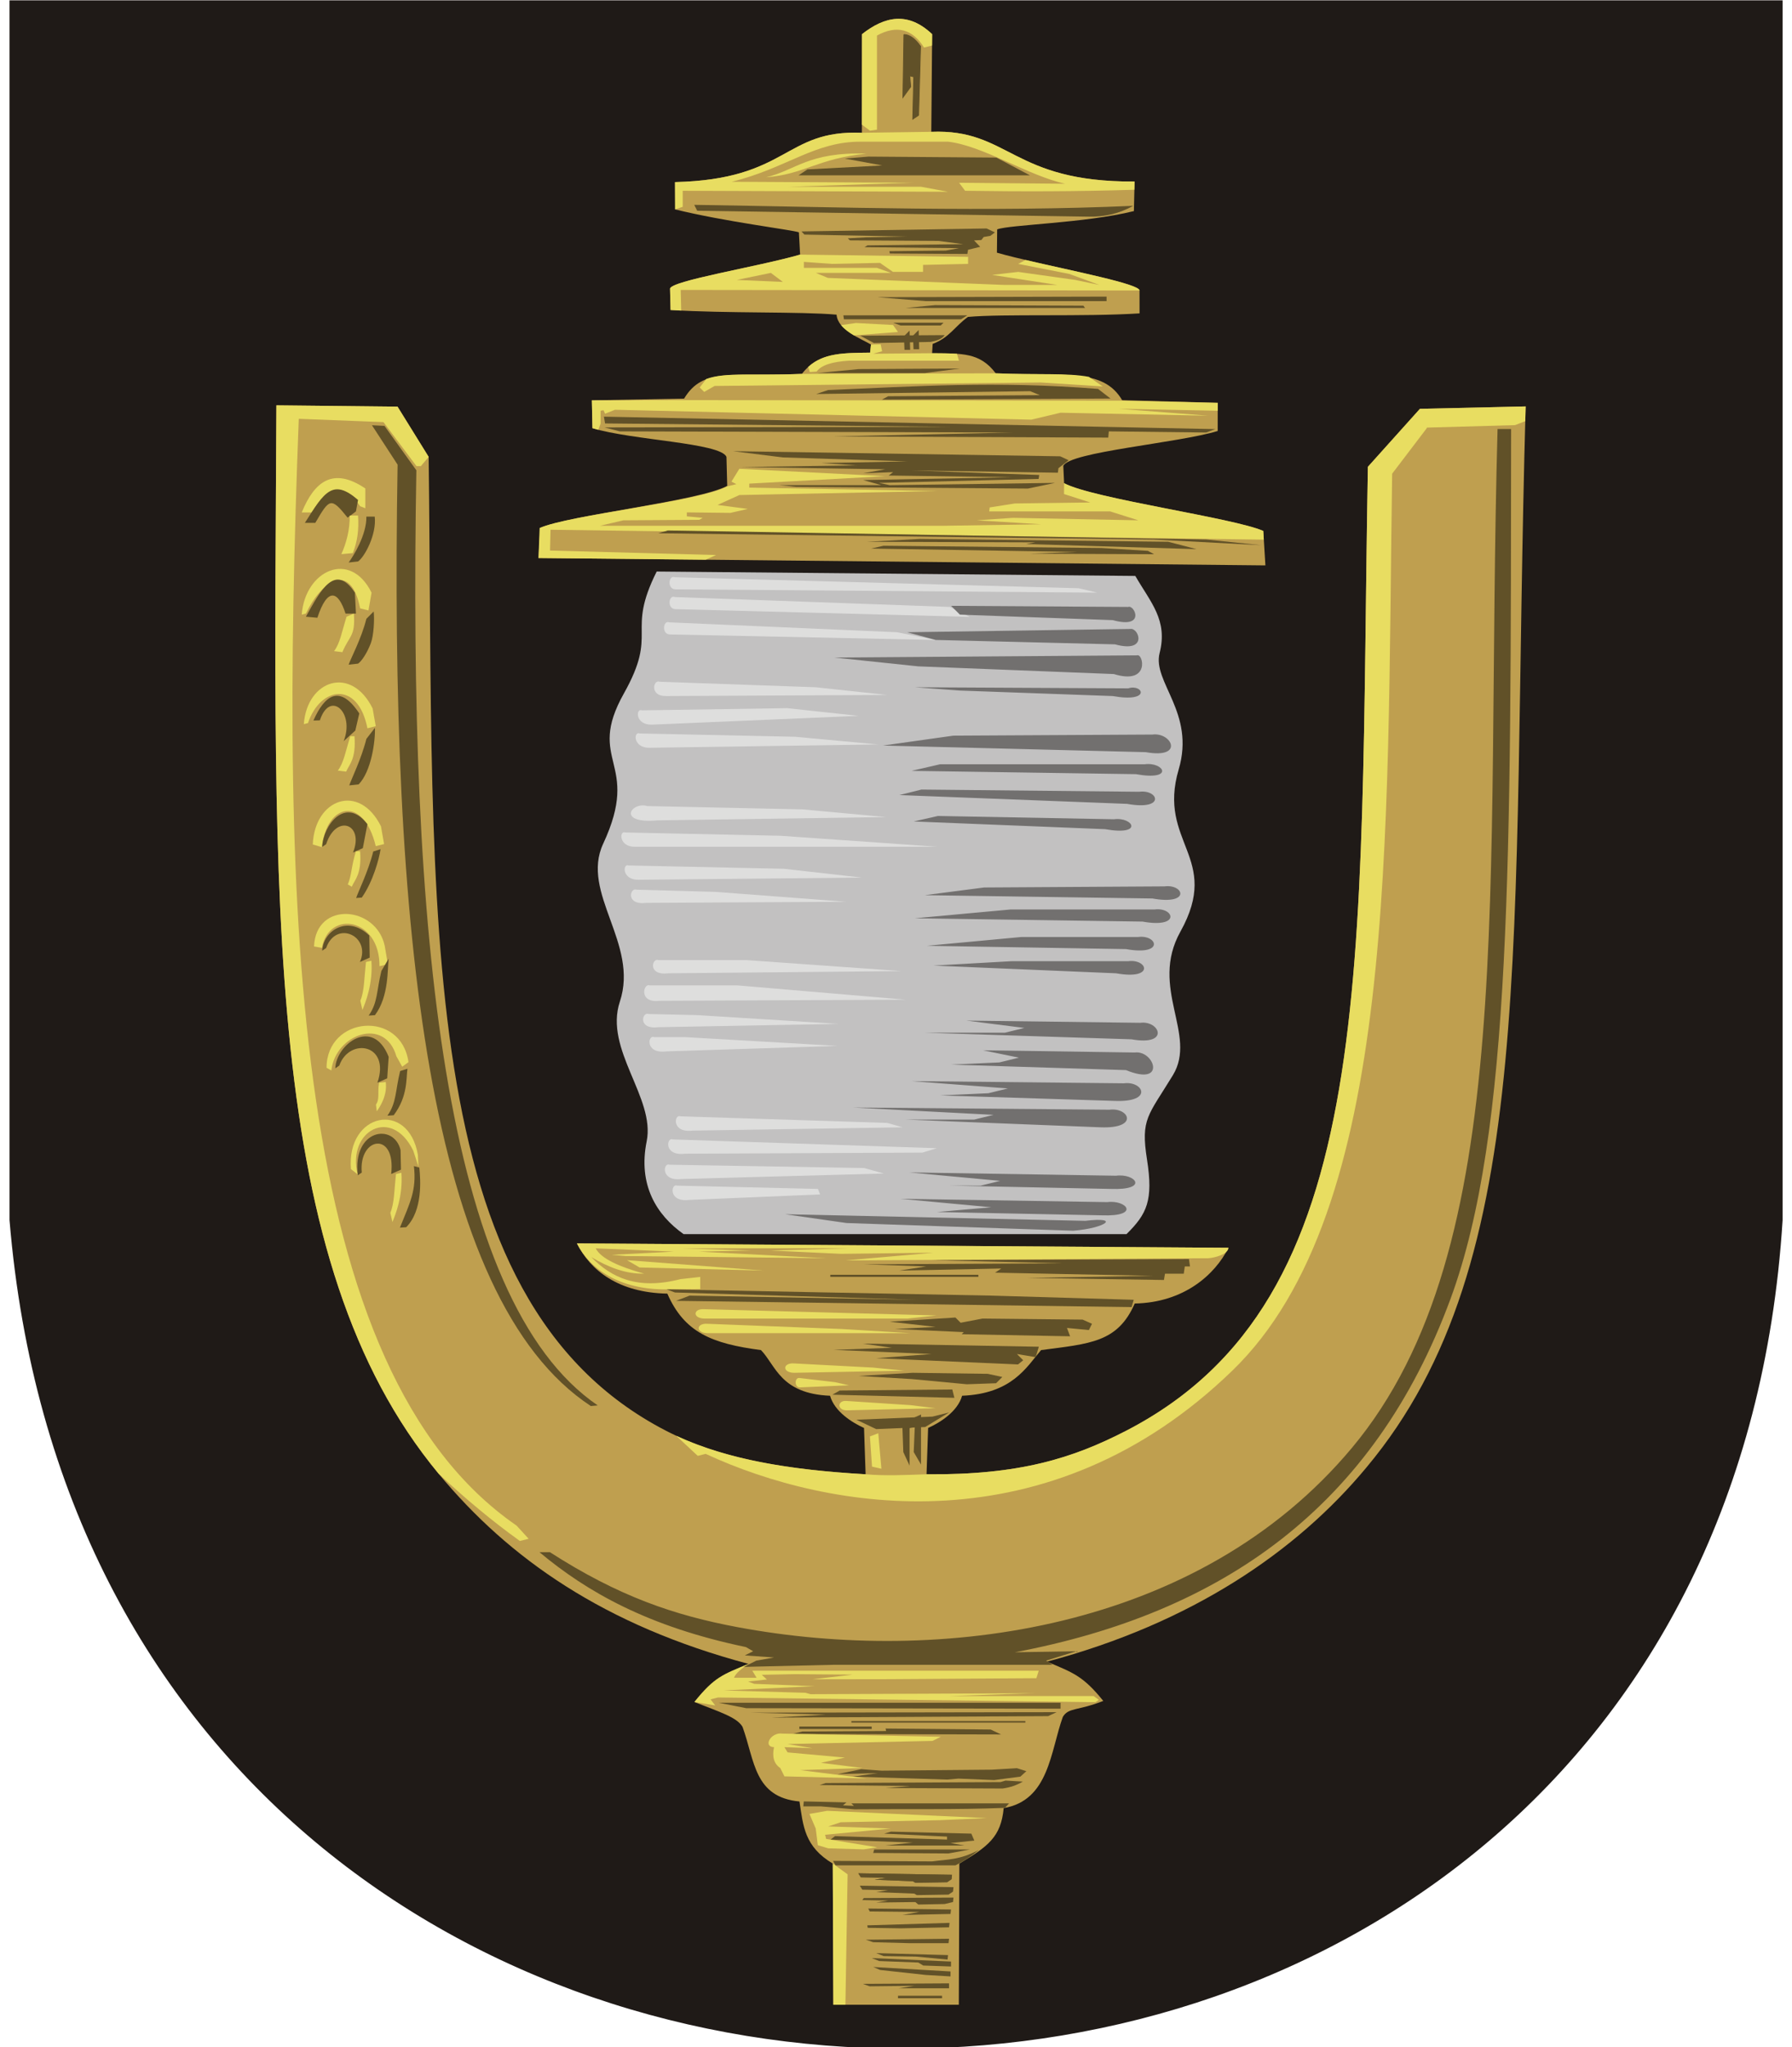 <?xml version="1.0" encoding="UTF-8"?>
<!DOCTYPE svg PUBLIC "-//W3C//DTD SVG 1.1//EN" "http://www.w3.org/Graphics/SVG/1.1/DTD/svg11.dtd">
<!-- Creator: CorelDRAW -->
<svg xmlns="http://www.w3.org/2000/svg" xml:space="preserve" width="500px" height="571px" style="shape-rendering:geometricPrecision; text-rendering:geometricPrecision; image-rendering:optimizeQuality; fill-rule:evenodd; clip-rule:evenodd"
viewBox="0 0 500 577"
 xmlns:xlink="http://www.w3.org/1999/xlink"
 xmlns:svg="http://www.w3.org/2000/svg"
 version="1.0">
 <defs>
  <style type="text/css">
   <![CDATA[
    .str1 {stroke:#615128;stroke-width:0.216}
    .str0 {stroke:#1F1A17;stroke-width:0.51}
    .fil0 {fill:#1F1A17}
    .fil4 {fill:#72706F}
    .fil2 {fill:#C2C1C1}
    .fil3 {fill:#DEDEDD}
    .fil6 {fill:#615128}
    .fil1 {fill:#BF9F4F}
    .fil5 {fill:#E8DD61}
   ]]>
  </style>
 </defs>
 <g id="Layer_x0020_1">
  <path id="path1937" class="fil0 str0" d="M0.31 0.347l499.412 -0 -0.001 343.607c-19.549,310.288 -473.524,311.712 -499.412,-0.065l0 -343.542z"/>
  <path class="fil1" d="M232.333 565.091l-0.162 -39.79c-7.993,-4.801 -8.331,-10.534 -9.386,-17.506 -12.811,-1.21 -12.572,-11.426 -16.045,-21.015 -1.568,-2.734 -6.402,-4.177 -13.582,-7.023 5.702,-7.098 7.994,-7.684 15.247,-10.751 -40.724,-10.837 -67.574,-29.736 -87.345,-53.583 -49.691,-59.934 -46.425,-159.363 -45.759,-301.17l34.155 0.365 8.781 14.171c1.585,130.095 -4.817,237.456 66.903,274.498 15.056,7.776 33.555,10.972 56.292,12.275l-0.446 -13.053c-3.359,-1.502 -8.334,-4.635 -9.58,-9.08 -14.02,-0.575 -15.304,-8.568 -19.473,-12.87 -13.804,-1.82 -21.595,-4.916 -26.405,-15.918 -13.878,-0.268 -21.679,-6.558 -25.5,-14.162l183.709 1.24c-3.821,7.605 -12.552,15.445 -26.43,15.713 -4.811,11.002 -12.601,11.307 -26.405,13.127 -4.169,4.922 -8.244,12.295 -22.264,12.87 -1.246,4.445 -6.221,7.578 -9.58,9.08l-0.446 13.053c26.149,0.247 41.236,-4.499 56.292,-12.275 71.72,-37.042 65.628,-129.208 68.143,-271.707l14.673 -16.342 29.813 -0.675c-4.273,152.106 3.902,240.666 -44.829,298.999 -19.771,23.846 -49.412,43.986 -90.136,54.823 7.253,3.067 10.165,3.963 15.867,11.061 -7.18,2.847 -9.844,1.808 -11.411,4.542 -3.473,9.59 -3.854,23.527 -16.665,25.667 -0.744,8.213 -4.494,10.844 -12.487,15.645l-0.162 39.79 -35.377 0z"/>
  <path class="fil2" d="M182.526 161.1l134.948 1.24c4.342,7.53 9.217,12.419 6.854,21.738 -2.082,8.208 10.114,16.786 5.379,32.799 -6.126,20.717 12.186,24.723 0.476,45.738 -8.833,15.853 4.869,28.994 -2.123,40.471 -6.992,11.476 -9.103,12.22 -7.291,23.752 1.812,11.531 -0.008,15.334 -5.776,21.029l-124.887 0c-7.616,-5.381 -12.889,-13.853 -10.404,-26.156 2.485,-12.302 -12.051,-25.85 -7.56,-39.377 5.435,-16.368 -11.172,-30.637 -4.706,-44.502 10.867,-23.302 -5.047,-22.959 5.846,-42.376 9.873,-17.599 0.441,-16.776 9.245,-34.357z"/>
  <path class="fil3" d="M306.75 167.05l-5.272 -1.24 -113.811 -3.101c-1.757,-0.723 -2.274,3.205 0,3.411l119.082 0.93z"/>
  <path class="fil3" d="M270.777 173.873l-5.582 -2.791 -77.528 -2.791c-1.757,-0.723 -2.274,3.205 0,3.411l83.11 2.171z"/>
  <path class="fil3" d="M261.164 180.385l-10.854 -2.171 -64.193 -2.791c-1.757,-0.723 -2.274,3.205 0,3.411l75.047 1.551z"/>
  <path class="fil3" d="M247.519 195.891l-20.157 -2.171 -44.036 -1.551c-1.757,-0.723 -2.894,4.135 1.861,4.031l62.332 -0.31z"/>
  <path class="fil3" d="M239.456 201.783l-20.157 -2.171 -40.935 0.62c-1.757,-0.723 -1.964,4.135 2.791,4.031l58.301 -2.481z"/>
  <path class="fil3" d="M245.038 209.846l-23.568 -2.171 -43.726 -0.93c-1.757,-0.723 -1.964,4.135 2.791,4.031l64.503 -0.93z"/>
  <path class="fil3" d="M247.209 230.313l-23.568 -2.171 -43.726 -0.93c-4.548,-1.344 -8.786,5.065 2.791,4.031l64.503 -0.93z"/>
  <path class="fil3" d="M261.784 238.686l-44.346 -3.101 -43.726 -0.93c-1.757,-0.723 -1.964,4.135 2.791,4.031l85.28 0z"/>
  <path class="fil3" d="M240.387 247.369l-22.018 -2.481 -43.726 -0.93c-1.757,-0.723 -1.964,4.135 2.791,4.031l62.952 -0.62z"/>
  <path class="fil3" d="M236.045 254.191l-36.903 -2.791 -22.328 -0.62c-1.757,-0.723 -3.204,4.445 2.791,3.721l56.44 -0.31z"/>
  <path class="fil3" d="M251.551 273.728l-43.726 -3.101 -24.809 0c-1.757,-0.723 -3.204,4.445 2.791,3.721l65.743 -0.62z"/>
  <path class="fil3" d="M252.791 281.791l-47.447 -4.031 -24.809 0c-1.757,-0.723 -3.204,5.065 2.791,4.342l69.465 -0.31z"/>
  <path class="fil3" d="M233.874 288.614l-40.004 -2.481 -13.645 -0.31c-1.757,-0.723 -3.204,4.445 2.791,3.721l50.858 -0.93z"/>
  <path class="fil3" d="M233.564 294.816l-43.105 -2.481 -8.683 0c-1.757,-0.723 -2.584,4.755 3.411,4.031l48.377 -1.551z"/>
  <path class="fil3" d="M251.861 317.764l-4.342 -1.24 -58.301 -1.861c-1.757,-0.723 -2.584,4.755 3.411,4.031l59.231 -0.93z"/>
  <path class="fil3" d="M257.443 324.896l4.031 -1.24 -74.427 -2.481c-1.757,-0.723 -2.584,4.755 3.411,4.031l66.984 -0.31z"/>
  <path class="fil3" d="M246.589 330.789l-5.582 -1.551 -54.889 -0.93c-1.757,-0.723 -2.584,4.755 3.411,4.031l57.06 -1.551z"/>
  <path class="fil3" d="M228.602 336.681l-0.62 -1.551 -39.694 -0.93c-1.757,-0.723 -2.584,4.755 3.411,4.031l36.903 -1.551z"/>
  <path class="fil4" d="M268.018 173.252l-2.481 -2.481 49.928 0.31c1.757,-0.723 5.065,6.306 -4.342,3.721l-43.105 -1.551z"/>
  <path class="fil4" d="M261.195 180.385l-8.063 -2.171 62.952 -0.93c2.377,-0.413 5.065,6.926 -4.342,4.342l-50.548 -1.24z"/>
  <path class="fil4" d="M256.233 187.828l-23.568 -2.481 85.28 -0.62c1.757,-0.723 3.825,8.476 -6.512,5.272l-55.2 -2.171z"/>
  <path class="fil4" d="M268.018 194.65l-12.714 -0.93 60.161 0.31c4.238,-1.344 6.615,4.135 -4.342,2.171l-43.105 -1.551z"/>
  <path class="fil4" d="M246.31 210.156l19.847 -2.791 56.13 -0.31c5.479,-0.723 9.096,6.926 -1.861,4.962l-74.116 -1.861z"/>
  <path class="fil4" d="M254.373 217.288l8.063 -1.861 57.681 0c5.479,-0.723 8.476,4.755 -2.481,2.791l-63.263 -0.93z"/>
  <path class="fil4" d="M250.962 224.111l6.202 -1.551 61.402 0.62c5.479,-0.723 7.546,5.375 -3.411,3.411l-64.193 -2.481z"/>
  <path class="fil4" d="M254.993 231.553l6.822 -1.551 49.618 0.93c5.479,-0.723 8.476,4.755 -2.481,2.791l-53.959 -2.171z"/>
  <path class="fil4" d="M258.094 252.331l16.746 -2.171 50.858 -0.31c5.479,-0.723 7.546,5.375 -3.411,3.411l-64.193 -0.93z"/>
  <path class="fil4" d="M255.303 258.843l26.98 -2.481 40.624 0c5.479,-0.723 7.546,5.375 -3.411,3.411l-64.193 -0.93z"/>
  <path class="fil4" d="M258.714 266.596l26.669 -2.481 32.872 0c5.479,-0.723 7.546,5.375 -3.411,3.411l-56.13 -0.93z"/>
  <path class="fil4" d="M260.575 272.178l22.018 -1.24 32.872 0c5.479,-0.723 7.546,5.375 -3.411,3.411l-51.478 -2.171z"/>
  <path class="fil4" d="M258.094 291.094l22.607 0.002 5.495 -1.343 -16.318 -2.07 48.997 0.62c5.479,-0.723 8.476,6.616 -2.481,4.652l-58.301 -1.861z"/>
  <path class="fil4" d="M265.537 300.088l13.614 -0.618 5.495 -1.343 -10.115 -2.07 42.795 0.62c5.479,-0.723 9.096,9.717 -2.481,4.962l-49.308 -1.551z"/>
  <path class="fil4" d="M262.436 308.771l13.614 -0.618 5.495 -1.343 -27.172 -2.07 59.851 0.62c5.479,-0.723 8.476,5.375 -2.481,4.962l-49.308 -1.551z"/>
  <path class="fil4" d="M252.822 315.593l19.196 0.002 5.495 -1.343 -39.576 -2.07 72.256 0.62c5.479,-0.723 8.476,5.375 -2.481,4.962l-54.889 -2.171z"/>
  <path class="fil4" d="M265.227 334.2l8.652 0.002 5.495 -1.343 -25.621 -2.381 58.301 0.93c5.479,-0.723 9.406,4.135 -1.551,3.721l-45.276 -0.93z"/>
  <path class="fil4" d="M261.505 341.642l15.387 -1.341 -25.621 -2.381 58.301 0.93c5.479,-0.723 9.406,4.135 -1.551,3.721l-46.517 -0.93z"/>
  <path class="fil4" d="M236.076 344.744l-17.366 -2.481 84.66 1.861c10.107,-1.221 5.748,2.059 -3.411,2.791l-63.883 -2.171z"/>
  <path class="fil1" d="M240.411 9.628l-0.028 27.798c-22.065,-0.89 -20.53,13.143 -52.694,13.904l0.029 7.692c13.802,3.422 32.806,5.748 34.9,6.457l0.344 6.288c-11.787,3.413 -36.676,7.39 -36.67,9.636l0.149 5.975c15.698,0.996 36.789,0.411 46.801,1.322 0.346,4.419 6.939,6.753 9.705,8.422l-0.251 2.28c-8.442,0.091 -14.746,0.059 -19.213,5.986 -19.801,0.824 -27.88,-1.922 -33.231,6.972l-26.009 0.488 0.168 7.841c11.172,3.419 36.116,4.118 37.785,8.09l0.212 8.18c-8.216,4.376 -44.47,8.179 -52.746,11.866l-0.457 8.471 204.946 2.075 -0.596 -9.708c-8.277,-3.687 -47.942,-9.086 -56.157,-13.462l-0.227 -4.868c1.67,-3.972 32.359,-6.426 43.531,-9.846l0.008 -7.94 -26.947 -0.748c-5.351,-9.034 -15.843,-6.747 -35.645,-7.57 -4.467,-5.927 -9.495,-5.576 -17.937,-5.667l0.156 -2.617c4.749,-1.791 6.145,-4.859 9.936,-7.607 10.012,-0.911 32.699,-0.007 48.397,-1.003l-0.01 -6.454c0.006,-2.245 -28.416,-7.245 -40.204,-10.658l0.072 -6.56c3.37,-1.347 24.744,-1.74 38.546,-5.162l0.189 -8.33c-34.718,0.196 -35.251,-14.906 -57.316,-14.016l0.244 -27.526c-6.832,-6.465 -13.372,-5.028 -19.779,0z"/>
  <path class="fil5" d="M260.161 12.836l0.028 -3.208c-6.832,-6.465 -13.372,-5.028 -19.779,0l-0.025 25.512 2.274 1.694 1.976 -0.282 0 -26.539c5.553,-3.012 9.976,-1.882 13.27,3.388l2.256 -0.565zm-19.779 24.591c-22.065,-0.89 -20.53,13.143 -52.694,13.904l0.029 7.692 2.146 -0.731 0 -4.517 74.818 0.282 -7.623 -1.412 -37.55 0 35.291 -1.129 -51.102 -0.282c15.747,-3.891 23.346,-11.461 36.703,-11.293l24.28 0c9.882,1.129 22.587,9.599 33.033,11.858l-29.927 -0.282 1.694 2.259c15.58,0.233 31.394,0.231 47.728,-0.289l0.053 -2.315c-34.718,0.196 -35.251,-14.906 -57.316,-14.016m26.597 36.128c13.359,3.133 32.121,6.776 32.116,8.6l-129.36 -0.157 0.144 5.822c-1.02,-0.05 -2.022,-0.107 -3.003,-0.169l-0.149 -5.975c-0.006,-2.245 24.883,-6.223 36.67,-9.636l47.367 0.64 0 1.976 -12.705 0.282 0 1.976 -8.47 0 -3.67 -2.541 -13.552 0.282 -7.905 -0.565 0 1.694 20.61 0 3.953 1.412 -21.175 0 3.388 1.412 49.69 1.976 14.963 0 -18.352 -2.823 7.341 -0.847 16.093 2.259 6.776 1.412 -8.47 -3.106 -14.399 -2.823 2.098 -1.102zm-48.383 21.266c-1.379,-0.815 -2.712,-1.765 -3.644,-2.902l4.192 -0.604 10.446 0.565 1.412 1.976 -12.405 0.965zm-1.296 7.117l30.884 0 -0.568 -1.942c-2.059,-0.147 -4.363,-0.132 -7.001,-0.161l-16.608 0.146 2.515 -0.699 -0.419 -1.956 -2.721 0.069 -0.251 2.28c-7.387,0.079 -13.137,0.065 -17.451,4.031l0.439 1.446 1.956 -0.14c1.211,-1.771 4.286,-2.796 9.223,-3.074zm76.897 11.274l26.947 0.608 -0.003 2.232 -27.958 -0.559 25.294 1.956 -41.645 -0.838 -8.245 1.956 -117.388 -2.795 -2.795 1.118 -0.419 -0.978 -0.838 0.14 0 3.633 -0.642 1.74c-0.581,-0.149 -1.134,-0.303 -1.658,-0.463l-0.168 -7.841 26.149 -0.069 123.369 0.16zm-114.489 43.507l-46.816 -1.258 0.14 -5.869 201.108 2.794 -0.15 -2.449c-8.277,-3.687 -47.942,-9.086 -56.157,-13.462l-0.021 3.056 7.407 2.376 -21.242 0.279 -7.127 1.118 -0.14 1.118 34.099 0 7.966 2.515 -35.356 -0.699 -10.202 0.699 18.167 1.118 -27.391 0.419 -96.985 0 6.568 -1.537 21.381 -0.14 0.978 -0.559 -4.472 -0.419 0 -1.118 12.298 0.14 4.891 -1.118 -8.525 -1.118 6.149 -2.795 55.899 -1.118 -53.104 -0.978 0 -1.118 38.291 -2.096 -41.086 -2.096 -2.236 3.633 1.397 0.699 -2.594 0.637c-8.216,4.376 -44.609,8.04 -52.886,11.727l-0.317 8.471 47.133 0.477 2.934 -1.328zm78.845 -51.217c11.757,0.489 20.233,-0.168 26.269,0.992l3.89 2.711 -17.468 -1.118 -91.954 0.978 -2.935 1.677 -1.258 -1.258 1.835 -2.379c5.368,-1.998 13.375,-0.877 26.988,-1.443l54.634 -0.16z"/>
  <polygon class="fil1" points="205.109,78.902 218.097,79.466 214.709,76.925 "/>
  <path class="fil6 str1" d="M252.22 9.731l-0.278 17.761 2.22 -3.053 -0.278 -3.053 1.11 0.278 -0.278 11.933 1.665 -1.11 0.555 -19.426c-1.573,-2.22 -3.146,-3.33 -4.718,-3.33z"/>
  <path class="fil5" d="M241.675 43.31c-13.876,1.388 -17.483,5.828 -28.306,6.66 8.325,-1.943 11.933,-7.215 28.306,-6.66z"/>
  <polygon class="fil6" points="222.526,49.415 287.742,49.415 278.306,44.42 242.23,44.142 235.569,44.697 246.115,46.64 225.024,47.75 "/>
  <path class="fil6" d="M193.11 57.74c41.441,0.645 83.141,2.07 123.77,0.278 -3.793,2.127 -7.956,3.145 -12.488,3.053l-110.45 -1.665 -0.833 -1.665z"/>
  <polygon class="fil6" points="223.359,65.233 275.531,64.401 277.886,65.504 276.609,66.484 274.73,66.797 274.061,67.659 271.998,67.769 273.736,69.573 270.312,70.405 270.117,71.58 248.27,71.45 248.129,70.813 264.019,70.629 267.761,69.951 241.12,69.673 241.955,69.166 268.989,68.823 261.944,67.906 237.022,67.749 236.402,67.176 241.622,66.886 253.124,66.686 224.161,66.125 "/>
  <polygon class="fil6" points="244.734,83.772 309.368,83.612 309.368,84.889 258.458,84.889 "/>
  <polygon class="fil6" points="252.713,86.804 303.303,86.804 302.824,86.166 261.012,86.006 "/>
  <polygon class="fil6" points="235.158,88.879 270.108,88.879 268.353,89.996 235.318,89.996 "/>
  <polygon class="fil6" points="249.202,90.953 263.406,90.953 262.608,91.751 251.277,91.751 "/>
  <path class="fil6" d="M239.946 94.624l3.83 2.075 15.959 -0.319c1.65,-0.318 3.194,-0.743 3.99,-1.915l-23.779 0.16z"/>
  <polygon class="fil6" points="253.83,93.188 253.99,98.614 252.394,98.614 252.234,94.784 "/>
  <polygon class="fil6" points="256.384,93.028 256.543,98.454 254.947,98.454 254.788,94.624 "/>
  <polygon class="fil6" points="227.817,105.157 258.139,105.157 268.034,103.88 239.467,104.04 "/>
  <path class="fil6" d="M246.01 112.658l64.475 -0.319 -3.511 -2.713c-29.048,-2.341 -51.757,-0.671 -76.125,0.319l-3.351 1.117 60.325 -0.798 2.713 1.117 -42.77 0.319 -1.756 0.958z"/>
  <polygon class="fil6" points="167.651,117.445 340.009,120.956 337.456,121.914 310.006,121.595 309.846,123.35 232.285,123.031 282.716,121.914 172.12,121.595 167.811,120.478 265.959,120.318 167.97,119.36 "/>
  <polygon class="fil6" points="204.038,127.18 296.281,128.617 298.675,129.734 295.803,131.968 295.643,133.245 254.469,132.606 290.376,133.883 290.217,135 245.212,136.117 248.245,136.756 294.845,136.117 287.185,137.713 221.752,137.235 217.124,136.756 245.851,136.756 240.744,135.32 282.716,134.522 247.925,134.043 249.202,133.085 240.744,133.404 246.968,132.287 206.272,131.649 238.669,131.17 228.934,130.532 253.192,130.053 218.082,128.936 "/>
  <polygon class="fil6" points="322.773,156.226 287.663,156.066 301.069,155.588 242.978,154.63 246.489,153.832 307.931,154.47 321.018,155.268 "/>
  <polygon class="fil6" points="334.743,154.79 286.706,153.353 289.259,152.875 241.861,152.715 256.703,151.917 326.763,152.715 "/>
  <polygon class="fil6" points="352.936,153.672 322.614,152.077 182.972,150.321 185.685,149.523 337.456,152.077 "/>
  <polygon class="fil6" points="239.379,528.037 265.792,528.456 265.652,529.714 264.394,530.552 255.45,530.692 254.751,530.273 243.991,529.853 247.345,529.294 240.078,529.155 "/>
  <polygon class="fil6" points="240.916,535.024 266.211,534.884 266.071,536.142 263.695,536.701 256.289,536.841 255.45,536.142 244.41,536.282 247.764,535.723 240.497,535.583 "/>
  <polygon class="fil6" points="239.379,528.037 265.792,528.456 265.652,529.714 264.394,530.552 255.45,530.692 254.751,530.273 243.991,529.853 247.345,529.294 240.078,529.155 "/>
  <polygon class="fil6" points="239.798,531.53 266.211,531.95 266.071,533.207 264.813,534.046 255.869,534.186 255.171,533.766 244.41,533.347 247.764,532.788 240.497,532.648 "/>
  <polygon class="fil6" points="242.174,537.959 265.512,538.238 265.372,539.496 251.817,539.775 256.568,538.937 242.593,538.797 "/>
  <polygon class="fil6" points="241.895,542.71 265.093,542.011 264.953,543.269 251.397,543.549 242.034,543.409 "/>
  <polygon class="fil6" points="241.475,546.763 264.953,546.483 264.813,547.741 253.913,547.741 243.572,547.462 "/>
  <polygon class="fil6" points="244.41,550.536 264.674,551.095 264.534,552.353 255.59,551.514 246.506,551.375 "/>
  <polygon class="fil6" points="243.152,551.934 265.512,552.912 265.512,554.309 257.668,554.036 256.289,553.191 245.249,552.772 "/>
  <polygon class="fil6" points="243.572,554.449 265.372,555.707 265.372,557.104 258.367,556.691 245.528,555.288 "/>
  <polygon class="fil6" points="240.637,559.2 264.953,559.061 264.953,560.458 250.699,560.458 255.171,559.759 242.593,559.899 "/>
  <rect class="fil6" x="250.559" y="562.554" width="12.438" height="0.699"/>
  <path class="fil6" d="M232.951 525.801l33.819 0c2.329,-1.164 4.518,-2.608 6.568,-4.332 -5.45,2.842 -8.664,2.609 -13.136,3.214l-27.95 -0.14 0.699 1.258z"/>
  <polygon class="fil6" points="243.572,522.307 264.813,522.447 270.822,521.329 243.851,521.329 "/>
  <polygon class="fil6" points="231.553,518.534 254.751,519.372 246.926,520.211 269.285,520.211 265.372,519.512 272.08,518.813 271.242,516.857 248.603,516.298 246.646,516.857 264.394,517.695 264.394,518.534 232.811,517.556 "/>
  <path class="fil6" d="M224.007 507.773l12.018 0.279 -0.978 0.838 3.074 0.14 -0.699 -0.699 44.44 0 -1.118 1.258c-13.602,0.559 -28.322,0.279 -42.483,0.419l-9.503 -0.838 -4.891 0 0.14 -1.397z"/>
  <path class="fil6" d="M228.479 503.161l25.434 0.279 -6.848 0.559 32.981 0.14c2.096,-0.279 4.006,-0.932 5.73,-1.956l-4.891 -0.279 -1.397 0.419 -49.331 0.279 -1.677 0.559z"/>
  <polygon class="fil6" points="245.947,499.109 276.971,498.829 284.099,498.41 286.754,499.249 285.077,500.786 277.67,501.764 267.608,501.345 264.394,501.624 237.842,500.786 244.829,499.808 233.51,500.087 240.218,498.69 "/>
  <polygon class="fil6" points="220.793,488.767 279.627,488.907 276.692,487.51 247.065,487.23 247.205,487.929 223.588,488.069 "/>
  <rect class="fil6" x="222.749" y="486.671" width="20.403" height="0.699"/>
  <rect class="fil6" x="237.423" y="485.134" width="49.052" height="0.419"/>
  <polygon class="fil6" points="214.923,484.156 292.903,483.736 295.278,482.619 209.054,482.758 230.156,483.317 "/>
  <polygon class="fil6" points="199.97,479.963 296.396,479.963 296.396,481.64 207.796,481.501 "/>
  <path class="fil5" d="M208.406 469.006c-7.253,3.067 -9.545,3.653 -15.247,10.751l5.876 0.971 -1.324 -1.721 2.118 -0.53 106.432 1.324 0.927 -0.662 -1.456 -1.059 -40.905 0 24.225 -0.794 -63.144 0.265 -1.456 -0.397 -23.034 -0.662 25.681 -1.191 -17.076 -0.666 -1.721 -0.658 5.298 -0.57 -1.459 -1.321 9.407 -0.181 16.26 0.135 -11.358 1.308 21.565 -0.034 41.567 -0.265 0.662 -2.118 -80.751 0 1.191 1.986 -6.354 0c0.473,-1.304 2.186,-2.608 4.076,-3.912zm23.765 56.295l0.162 39.79 3.402 0 0.62 -36.762 -4.184 -3.028zm167.499 -404.77l24.875 -0.699 2.87 -1.115c0.038,-1.426 0.078,-2.717 0.118,-4.154l-29.813 0.675 -14.673 16.342c-2.515,142.499 3.576,234.665 -68.143,271.707 -15.056,7.776 -30.143,12.522 -56.292,12.275 -6.146,0.21 -11.453,0.489 -17.178,0 -21.316,-1.222 -38.907,-4.107 -53.429,-10.87l6.097 5.677 2.236 -0.559c34.65,16.082 96.677,26.817 148.584,-23.551 46.492,-45.113 43.433,-149.502 44.967,-252.731l9.782 -12.857m-55.934 231.048l-183.709 -1.24c3.821,7.605 12.862,13.585 27.05,12.922l7.722 -0.05 0 -3.411 -5.582 0.62c-12.038,3.106 -19.42,-0.359 -25.119,-6.202 4.798,2.855 9.714,4.779 14.885,4.652 -7.343,-2.028 -12.264,-4.358 -13.645,-7.133l22.018 0.93 -17.51 0.9 3.865 0.341 56.75 0.62 -35.973 -1.861 14.575 -0.31 -19.227 -0.62 47.08 -0.031 -22.271 0.651 19.847 0.93 26.049 -0.31 -24.809 2.171 102.336 -0.62c1.888,-0.144 5.594,-1.127 5.665,-2.948zm-222.676 63.704c-49.691,-59.934 -46.425,-159.363 -45.759,-301.17l34.155 0.365 8.781 14.171 -2.205 2.599 -1.24 0 -9.303 -12.404 -23.878 -0.93c-5.373,140.104 -2.132,268.171 61.402,311.971l3.411 3.721 -2.481 0.62c-7.627,-5.487 -15.254,-11.801 -22.882,-18.942z"/>
  <path class="fil5" d="M82.447 144.447c3.576,-8.771 8.866,-12.886 17.931,-6.761l0 5.585 -1.47 -0.588c-4.704,-7.054 -9.505,-5.584 -13.522,1.764l-2.94 0z"/>
  <path class="fil6" d="M83.329 147.387c5.535,-8.771 7.886,-12.592 14.992,-6.467l-0.588 3.233 -2.352 1.764c-4.704,-5.884 -5.096,-5.42 -9.113,1.47l-2.94 0z"/>
  <path class="fil5" d="M93.617 156.205c1.372,-3.037 2.449,-6.957 2.352,-10.876l2.352 0c0.294,3.919 -0.196,7.447 -1.47,10.582l-3.233 0.294z"/>
  <path class="fil6" d="M95.675 158.557c1.372,-1.862 5.095,-7.839 4.997,-12.934l2.352 0c0.589,5.101 -2.938,11.472 -4.703,12.64l-2.646 0.294z"/>
  <path class="fil5" d="M82.447 173.247c0.926,-12.445 13.661,-18.42 19.695,-6.173l-0.882 4.997 -2.352 -0.588c-2.646,-13.521 -10.975,-7.642 -15.286,1.47l-1.176 0.294z"/>
  <path class="fil6" d="M83.623 173.835c4.168,-7.535 8.241,-15.226 13.816,-6.761l0.294 5.879 -2.94 0c-2.058,-6.472 -5.096,-7.478 -7.937,1.176l-3.233 -0.294z"/>
  <path class="fil5" d="M91.559 183.536c1.662,-2.155 2.15,-5.289 3.527,-9.7l2.058 -0.882c0.489,6.531 -1.342,6.22 -3.233,10.876l-2.352 -0.294z"/>
  <path class="fil6" d="M95.675 187.357c0.486,-1.566 3.62,-7.347 4.997,-12.934l2.058 -2.058c0.258,2.231 0.021,6.764 -0.804,8.94 -1.061,2.797 -2.612,5.101 -3.605,5.758l-2.646 0.294z"/>
  <path class="fil5" d="M83.035 204.112c0.926,-12.445 13.367,-16.657 19.401,-4.409l0.882 4.997 -2.352 0.588c-2.646,-13.521 -13.326,-11.757 -16.755,-1.47l-1.176 0.294z"/>
  <path class="fil5" d="M85.563 238.034c0.517,-12.853 13.076,-17.476 19.225,-5.115l0.882 4.997 -2.352 0.588c-3.469,-14.345 -13.844,-12.099 -15.168,0.293l-2.586 -0.764z"/>
  <path class="fil5" d="M85.915 266.774c0.517,-12.853 17.484,-11.481 19.93,-0.178l0.882 5.174 -2.352 0.588c0.108,-13.654 -14.367,-15.961 -16.226,-5.172l-2.234 -0.411z"/>
  <path class="fil5" d="M89.442 300.979c0.046,-14.562 21.01,-16.42 23.104,-1.588l-1.763 1.295 -1.646 -2.938c-3.239,-11.264 -17.177,-6.297 -18.342,3.996l-1.352 -0.764z"/>
  <path class="fil5" d="M96.318 329.542c-1.274,-15.881 16.178,-19.488 18.872,-4.057l0.177 3.41 -1.47 -4.525c-6.108,-12.602 -18.726,-5.609 -15.697,6.641l-1.881 -1.469z"/>
  <path class="fil6" d="M85.738 203.104c3.11,-7.006 7.359,-10.465 12.934,-2l-1.117 4.821 -3.292 2.997c3.231,-8.059 -3.862,-14.53 -6.703,-5.877l-1.823 0.059z"/>
  <path class="fil6" d="M88.207 238.719c0.287,-6.125 6.535,-14.403 12.758,-6.408l-1.293 6.761 -2.763 1.234c3.231,-8.059 -4.743,-11.004 -7.584,-2.35l-1.118 0.764z"/>
  <path class="fil6" d="M88.207 267.988c0.288,-5.554 7.064,-10.245 13.287,-4.293l0.118 6.232 -2.763 1.234c3.231,-7.265 -6.683,-11.973 -9.524,-3.937l-1.118 0.764z"/>
  <path class="fil6" d="M91.909 301.135c0.18,-6.645 10.514,-14.699 15.05,-3.235l-0.411 6.055 -2.763 1.234c3.76,-10.967 -7.917,-12.855 -10.758,-4.819l-1.118 0.764z"/>
  <path class="fil6" d="M98.257 331.285c-1.583,-12.993 10.161,-14.875 12.053,-7.114l0.118 5.526 -2.763 1.234c1.413,-12.231 -9.233,-10.484 -8.289,-0.411l-1.118 0.764z"/>
  <path class="fil6" d="M95.851 221.386c0.486,-1.566 3.444,-7.523 4.821,-13.11l2.41 -3.116c0.145,3.795 -1.045,12.314 -4.586,15.932l-2.646 0.294z"/>
  <path class="fil6" d="M97.79 253.123c0.486,-1.566 3.444,-7.523 4.821,-13.11l2.058 -0.647c-0.384,2.737 -2.163,9.2 -5.291,13.64l-1.588 0.118z"/>
  <path class="fil6" d="M101.317 286.27c2.602,-3.682 2.209,-6.994 3.587,-12.581l2.058 -3.468c-0.384,2.737 0.13,10.61 -3.88,15.932l-1.764 0.118z"/>
  <path class="fil6" d="M106.606 314.48c2.602,-3.682 2.209,-6.994 3.587,-12.581l2.058 -0.647c-0.384,2.737 0.13,7.789 -3.88,13.111l-1.764 0.118z"/>
  <path class="fil6" d="M110.133 346.041c2.822,-7.014 4.739,-10.552 3.939,-17.342l1.529 0.411c0.365,3.487 0.967,12.153 -3.704,16.813l-1.764 0.118z"/>
  <path class="fil5" d="M92.617 217.212c1.662,-2.155 2.15,-5.289 3.527,-9.7l1.176 -0c0.489,6.531 -1.519,7.984 -2.352,9.995l-2.352 -0.294z"/>
  <path class="fil5" d="M95.438 249.301c1.133,-2.684 0.916,-4.936 2.293,-9.348l1.176 -0c0.489,6.531 -1.519,7.984 -2.352,9.995l-1.117 -0.647z"/>
  <path class="fil5" d="M98.965 282.096c1.133,-2.684 1.092,-6.347 1.588,-10.935l1.529 -0.353c0.489,6.531 -1.695,11.862 -2.528,13.874l-0.588 -2.586z"/>
  <path class="fil5" d="M103.372 311.355c1.133,-1.595 0.387,-3.42 0.883,-6.147l1.881 -0.21c0.489,3.882 -1.695,7.051 -2.528,8.247l-0.236 -1.89z"/>
  <path class="fil5" d="M107.428 341.867c1.133,-2.684 1.092,-6.347 1.588,-10.935l1.529 -0.353c0.489,6.531 -1.695,11.862 -2.528,13.874l-0.588 -2.586z"/>
  <path class="fil6" d="M102.248 119.868l3.526 0.176 8.992 12.518c-2.29,130.288 7.594,233.865 51.131,263.591l-1.939 0.176c-46.126,-30.314 -56.728,-134.478 -54.481,-265.354l-7.229 -11.108z"/>
  <path class="fil6" d="M423.432 120.931l-3.821 0c-3.577,129.781 6.124,230.757 -41.065,287.19 -43.31,51.794 -116.337,61.146 -173.117,50.554 -17.936,-3.345 -33.641,-8.694 -53.021,-21.157l-2.94 0c13.445,11.233 30.64,21.007 58.203,26.75l2.058 1.176 -2.352 1.176 8.231 0.588 -4.997 0.882 -3.527 1.764 25.28 -0.588 61.73 0 -1.764 -1.176 8.525 -2.646 -17.343 0.294c58.549,-11.081 101.216,-40.96 122.845,-99.654 17.312,-46.977 16.966,-124.302 17.076,-245.153z"/>
  <polygon class="fil5" points="174.16,355.212 177.688,357.269 212.669,358.151 "/>
  <polygon class="fil6" points="258.525,356.975 240.887,356.387 297.032,356.093 260.288,355.212 332.601,354.918 332.895,356.975 331.425,356.975 331.131,359.033 325.84,359.033 325.546,360.797 287.038,360.209 322.606,359.621 277.926,358.739 279.689,357.563 250.882,358.151 "/>
  <polygon class="fil6" points="185.33,363.442 277.044,365.206 317.021,366.382 316.433,368.439 187.976,366.676 191.797,365.206 256.173,366.382 187.682,364.324 "/>
  <polygon class="fil6" points="302.618,371.967 305.263,373.143 304.381,374.906 298.208,374.319 299.09,376.67 268.519,376.082 269.107,375.494 249.706,374.613 261.17,374.025 248.236,372.555 266.755,371.379 268.225,372.849 274.398,371.673 "/>
  <polygon class="fil6" points="240.594,378.728 290.272,379.61 289.39,382.549 284.099,381.667 285.862,383.431 284.392,384.607 244.415,382.843 259.994,381.667 232.363,380.492 248.824,379.904 "/>
  <polygon class="fil6" points="239.418,387.84 254.703,386.959 275.868,387.252 279.983,388.134 278.219,389.898 269.989,390.192 254.409,388.722 "/>
  <polygon class="fil6" points="232.069,393.132 266.461,394.013 265.873,391.662 234.127,391.956 "/>
  <polygon class="fil6" points="238.83,400.186 244.415,402.832 258.231,402.244 264.992,398.129 260.288,399.305 "/>
  <polygon class="fil6" points="257.055,398.717 257.055,412.826 254.997,409.299 255.291,402.244 253.821,402.538 253.821,413.12 252.058,409.299 251.764,401.068 "/>
  <rect class="fil6" x="231.481" y="359.327" width="41.741" height="0.588"/>
  <path class="fil5" d="M261.464 370.791l-65.552 -1.764c-3.135,-0.196 -3.331,2.548 0,2.646l57.321 0 8.231 -0.882z"/>
  <path class="fil5" d="M234.714 374.613l-37.92 -1.47c-3.135,-0.196 -3.331,2.548 0,2.646l57.321 0 -19.401 -1.176z"/>
  <path class="fil5" d="M243.533 385.489l-22.34 -1.176c-3.135,-0.196 -3.331,2.548 0,2.646l31.159 -0.588 -8.819 -0.882z"/>
  <path class="fil5" d="M254.05 396.071l-18.039 -1.176c-2.532,-0.196 -2.69,2.548 0,2.646l25.159 -0.588 -7.12 -0.882z"/>
  <path class="fil5" d="M232.816 389.604l-10.021 -1.176c-1.407,-0.196 -1.494,2.548 0,2.646l13.977 -0.588 -3.956 -0.882z"/>
  <polygon class="fil5" points="245.003,404.008 245.885,414.002 243.239,413.414 242.651,404.89 "/>
  <path class="fil5" d="M262.64 489.548l-44.681 -0.882c-3.233,-0.49 -5.585,3.723 -2.352,3.821 -0.588,2.743 0,4.703 1.764,5.879l1.176 2.352 23.222 0.588 -18.813 -2.352 17.637 -0.588 -11.758 -1.47 6.761 -1.47 -16.167 -1.47 -0.882 -1.47 7.937 0.294 -7.055 -1.176 40.859 -0.882 2.352 -1.176z"/>
  <polygon class="fil5" points="275.574,512.476 230.599,510.419 225.602,511.301 227.366,515.416 227.954,520.119 230.893,521.001 240.887,521.295 244.709,520.707 230.305,518.355 230.011,517.18 248.53,515.416 230.893,514.828 234.42,513.652 262.346,513.064 "/>
 </g>
</svg>

